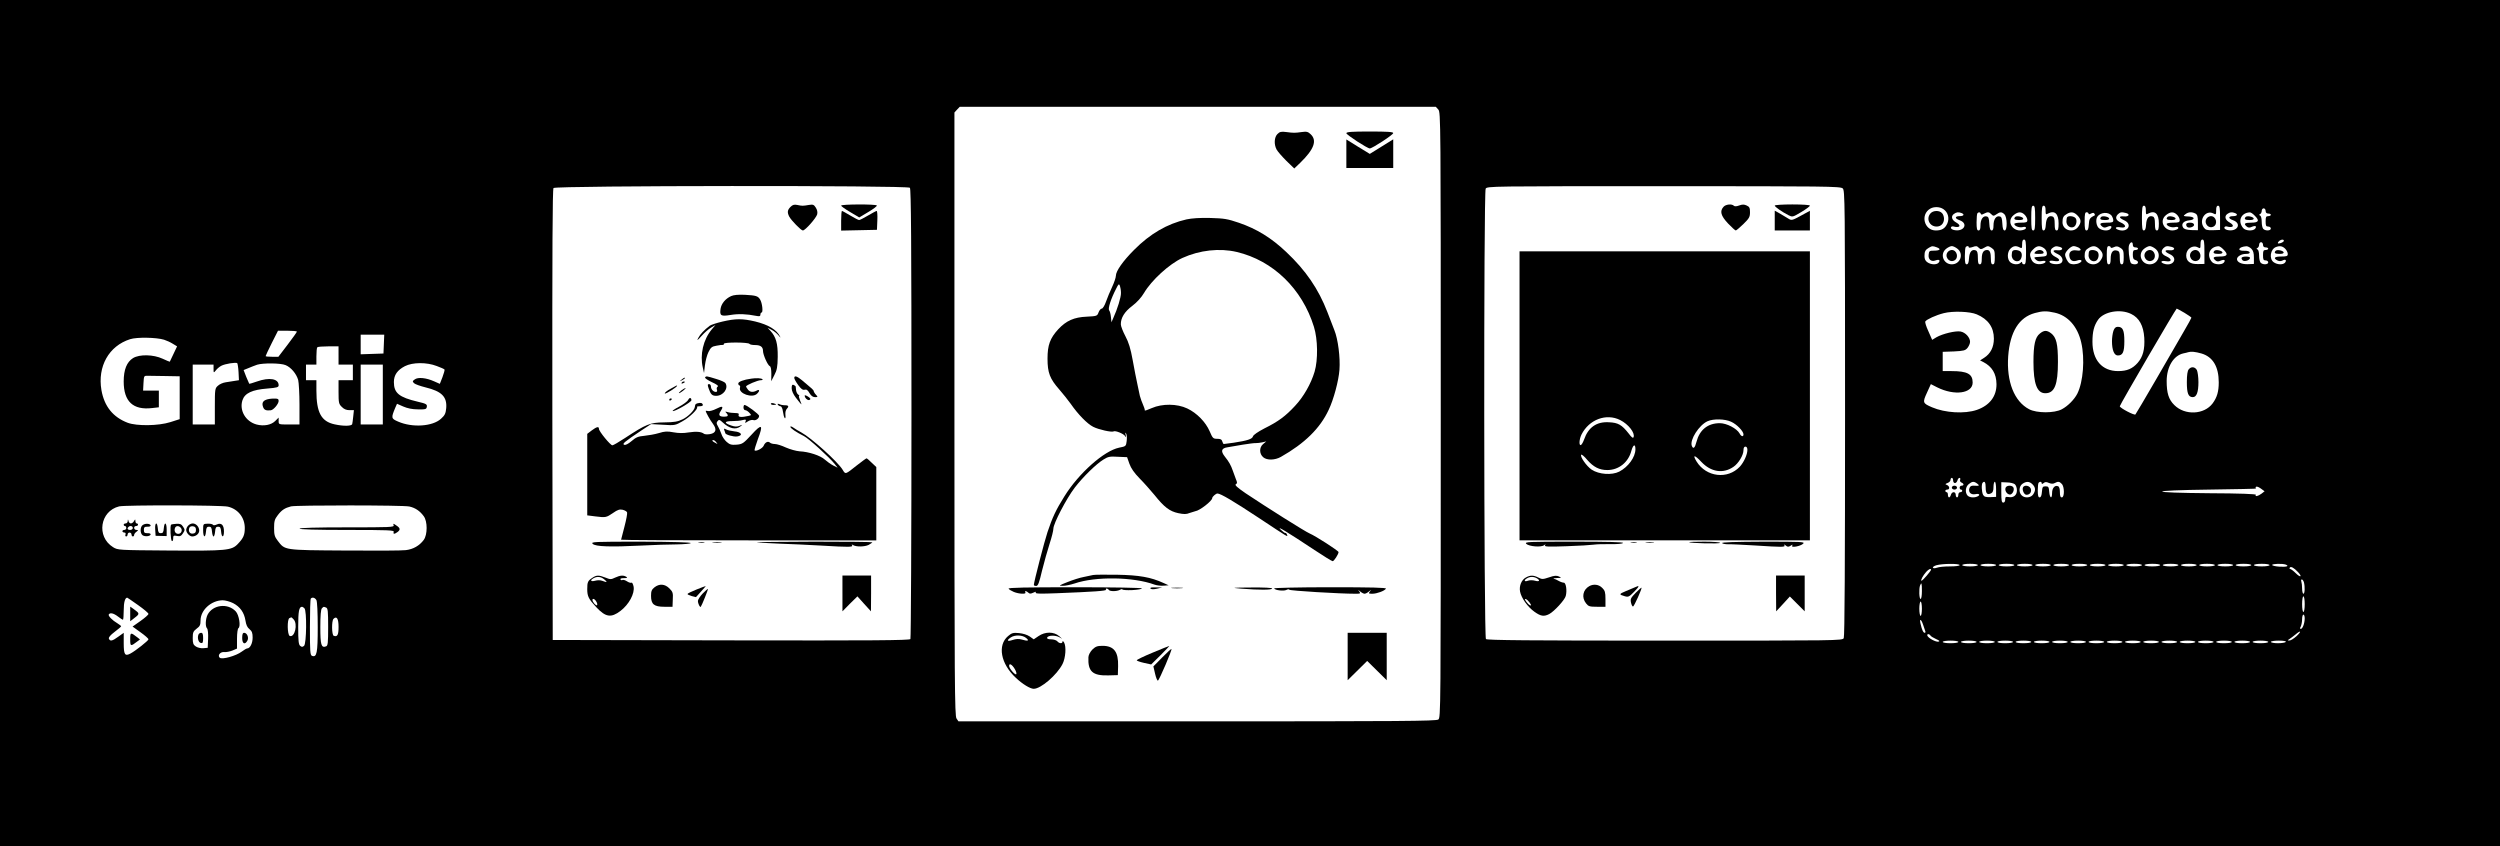 <?xml version="1.0" standalone="no"?>
<!DOCTYPE svg PUBLIC "-//W3C//DTD SVG 20010904//EN"
 "http://www.w3.org/TR/2001/REC-SVG-20010904/DTD/svg10.dtd">
<svg version="1.0" xmlns="http://www.w3.org/2000/svg"
 width="1920pt" height="650pt" viewBox="0 0 1920 650"
 preserveAspectRatio="xMidYMid meet">

<g transform="translate(0,650) scale(0.1,-0.1)"
fill="#000000" stroke="none">
<path d="M0 3250 l0 -3250 9600 0 9600 0 0 3250 0 3250 -9600 0 -9600 0 0
-3250z m11046 2409 c19 -21 19 -74 19 -2346 0 -2290 0 -2325 -19 -2339 -17
-12 -285 -14 -1852 -14 l-1833 0 -15 22 c-14 20 -16 258 -16 2338 l0 2316 20
22 21 22 1828 0 1828 0 19 -21z m-4058 -601 c9 -9 12 -407 12 -1733 0 -946 -4
-1726 -8 -1733 -7 -10 -289 -12 -1378 -10 l-1369 3 -3 1729 c-1 1270 1 1732 9
1742 16 19 2718 21 2737 2z m7164 -5 c17 -15 18 -82 18 -1725 0 -1159 -3
-1716 -10 -1729 -11 -19 -36 -19 -1373 -19 -1047 0 -1366 3 -1375 12 -16 16
-18 3429 -2 3459 11 19 36 19 1367 19 1248 0 1358 -1 1375 -17z m1478 -228 c0
-78 -3 -95 -15 -95 -12 0 -15 17 -15 95 0 78 3 95 15 95 12 0 15 -17 15 -95z
m80 60 c0 -32 2 -35 19 -25 51 27 81 -1 81 -76 0 -41 -4 -54 -15 -54 -11 0
-15 12 -15 50 0 38 -4 52 -16 57 -30 11 -49 -11 -52 -61 -2 -32 -7 -46 -18
-46 -11 0 -14 19 -14 95 0 78 3 95 15 95 11 0 15 -11 15 -35z m770 0 c0 -32 2
-35 19 -25 51 27 81 -1 81 -76 0 -41 -4 -54 -15 -54 -11 0 -15 12 -15 50 0 38
-4 52 -16 57 -30 11 -49 -11 -52 -61 -2 -32 -7 -46 -18 -46 -11 0 -14 19 -14
95 0 78 3 95 15 95 11 0 15 -11 15 -35z m570 -58 l0 -93 -55 -2 c-46 -1 -57 2
-70 21 -41 59 15 139 75 107 18 -10 20 -8 20 25 0 24 4 35 15 35 12 0 15 -17
15 -93z m-2125 67 c35 -23 48 -68 31 -109 -17 -39 -42 -55 -89 -55 -90 0 -121
123 -42 168 28 16 72 15 100 -4z m2475 -14 c0 -13 7 -20 20 -20 11 0 20 -4 20
-10 0 -5 -9 -10 -20 -10 -17 0 -20 -7 -20 -40 0 -33 3 -40 20 -40 11 0 20 -7
20 -15 0 -18 -41 -20 -58 -3 -7 7 -12 31 -12 54 0 24 -5 45 -12 48 -10 5 -10
7 0 12 6 3 12 14 12 25 0 10 7 19 15 19 8 0 15 -9 15 -20z m-2336 -16 c26 -10
18 -24 -14 -24 -38 0 -39 -18 -1 -31 73 -26 32 -94 -45 -75 -14 4 -23 12 -21
19 2 7 11 10 18 8 50 -14 65 6 23 30 -35 19 -43 48 -18 66 20 14 34 16 58 7z
m148 -5 c3 -9 9 -9 25 0 29 15 39 14 57 -5 14 -14 18 -14 38 0 28 20 42 20 62
0 22 -21 23 -124 2 -124 -11 0 -16 15 -18 52 -2 43 -7 54 -22 56 -27 6 -46
-24 -46 -70 0 -26 -4 -38 -14 -38 -11 0 -16 15 -18 52 -2 43 -7 54 -22 56 -27
6 -46 -24 -46 -70 0 -27 -4 -38 -15 -38 -12 0 -15 14 -15 63 0 35 3 67 7 70
10 10 21 8 25 -4z m338 -9 c11 -11 20 -29 20 -40 0 -17 -7 -20 -50 -20 -27 0
-50 -4 -50 -10 0 -16 38 -31 65 -24 27 7 35 -10 9 -20 -79 -30 -143 62 -78
113 33 26 58 27 84 1z m405 -5 c30 -30 31 -54 4 -89 -39 -49 -119 -24 -119 37
0 37 7 49 35 65 31 18 54 14 80 -13z m85 15 c0 -7 6 -7 19 0 14 7 22 7 26 -1
4 -6 5 -11 4 -12 -41 -21 -44 -27 -47 -71 -2 -32 -7 -46 -18 -46 -11 0 -14 16
-14 70 0 56 3 70 15 70 8 0 15 -5 15 -10z m178 -17 c6 -9 12 -25 12 -35 0 -15
-8 -18 -50 -18 -52 0 -61 -8 -35 -30 12 -10 22 -10 39 -2 28 12 41 5 25 -15
-15 -18 -59 -17 -87 3 -22 15 -30 66 -14 90 24 35 85 39 110 7z m110 21 c34
-9 21 -30 -16 -26 -41 4 -41 -10 0 -29 72 -31 27 -101 -46 -73 -30 12 -16 25
19 18 46 -8 48 17 3 37 -38 16 -46 39 -23 63 18 17 28 19 63 10z m392 -14 c11
-11 20 -29 20 -40 0 -17 -7 -20 -50 -20 -27 0 -50 -4 -50 -10 0 -16 38 -31 65
-24 27 7 35 -10 9 -20 -79 -30 -143 62 -78 113 33 26 58 27 84 1z m141 10 c15
-9 19 -22 19 -70 l0 -58 -51 1 c-37 2 -55 7 -63 20 -17 27 4 51 48 55 44 4 44
26 0 29 -48 2 -50 3 -30 18 23 18 50 19 77 5z m303 4 c26 -10 18 -24 -14 -24
-38 0 -39 -18 -1 -31 73 -26 32 -94 -45 -75 -14 4 -23 12 -21 19 2 7 11 10 18
8 50 -14 65 6 23 30 -35 19 -43 48 -18 66 20 14 34 16 58 7z m151 -19 c40 -39
33 -55 -25 -55 -52 0 -61 -8 -35 -30 12 -10 22 -10 39 -2 28 12 41 5 25 -15
-16 -19 -73 -16 -91 5 -45 52 -18 118 50 121 7 1 24 -10 37 -24z m-1755 -280
c0 -78 -3 -95 -15 -95 -8 0 -15 5 -15 12 0 9 -3 9 -12 0 -17 -17 -58 -15 -80
5 -24 22 -24 77 2 103 22 22 42 25 71 10 17 -10 19 -7 19 25 0 24 4 35 15 35
12 0 15 -17 15 -95z m1370 2 l0 -94 -51 -1 c-59 -1 -89 21 -89 67 0 49 50 83
90 61 18 -10 20 -8 20 25 0 24 4 35 15 35 12 0 15 -17 15 -93z m610 84 c0 -9
-24 -21 -42 -21 -6 0 -6 6 2 15 14 16 40 20 40 6z m-1160 -31 c0 -13 7 -20 20
-20 11 0 20 -4 20 -10 0 -5 -9 -10 -20 -10 -16 0 -20 -7 -20 -36 0 -27 5 -37
20 -41 29 -8 25 -33 -4 -33 -14 0 -28 5 -31 10 -13 21 -22 115 -14 137 11 28
29 30 29 3z m1000 0 c0 -13 7 -20 20 -20 11 0 20 -4 20 -10 0 -5 -9 -10 -20
-10 -17 0 -20 -7 -20 -40 0 -33 3 -40 20 -40 11 0 20 -7 20 -15 0 -18 -41 -20
-58 -3 -7 7 -12 31 -12 54 0 24 -5 45 -12 48 -10 5 -10 7 0 12 6 3 12 14 12
25 0 10 7 19 15 19 8 0 15 -9 15 -20z m-2504 -20 c34 -13 23 -25 -24 -25 -34
0 -37 -3 -40 -30 -5 -37 20 -58 53 -45 27 10 39 2 24 -17 -15 -18 -59 -17 -87
3 -15 10 -22 25 -22 47 0 37 7 49 35 65 25 14 28 14 61 2z m158 -11 c50 -40
21 -119 -44 -119 -65 0 -94 79 -44 119 15 12 34 21 44 21 10 0 29 -9 44 -21z
m86 12 c0 -5 13 -4 30 2 25 9 33 9 46 -5 15 -14 18 -15 44 0 25 15 30 15 54
-1 23 -15 26 -24 26 -72 0 -42 -3 -55 -15 -55 -11 0 -15 11 -15 39 0 51 -8 71
-29 71 -28 0 -41 -21 -41 -67 0 -32 -4 -43 -15 -43 -11 0 -15 12 -15 50 0 38
-4 52 -16 57 -30 11 -49 -11 -52 -61 -2 -32 -7 -46 -18 -46 -11 0 -14 15 -14
63 0 35 3 67 7 70 9 10 23 9 23 -2z m578 -7 c12 -8 22 -26 22 -39 0 -22 -5
-24 -52 -27 -50 -3 -51 -4 -34 -21 13 -13 27 -16 47 -12 36 8 40 -12 4 -21
-38 -9 -70 3 -83 31 -17 38 -15 53 13 80 28 29 51 31 83 9z m120 10 c34 -9 21
-30 -16 -26 -41 4 -41 -10 1 -29 43 -19 51 -65 13 -75 -32 -8 -76 2 -76 17 0
7 12 9 34 5 48 -9 55 10 12 31 -40 19 -49 54 -18 72 20 12 21 12 50 5z m143
-4 c30 -17 22 -29 -14 -23 -40 6 -62 -15 -53 -51 7 -29 28 -38 61 -26 30 11
44 -5 16 -19 -23 -13 -61 -14 -77 -3 -15 10 -34 47 -34 67 0 21 44 65 65 65 9
0 25 -5 36 -10z m164 -15 c30 -30 31 -54 4 -89 -39 -49 -119 -24 -119 37 0 37
7 49 35 65 31 18 54 14 80 -13z m85 15 c0 -6 10 -5 25 2 19 9 29 8 50 -6 22
-14 25 -24 25 -71 0 -42 -3 -55 -15 -55 -11 0 -15 12 -15 49 0 41 -3 51 -20
56 -32 10 -50 -12 -50 -61 0 -32 -4 -44 -15 -44 -12 0 -15 14 -15 70 0 56 3
70 15 70 8 0 15 -4 15 -10z m344 -11 c50 -40 21 -119 -44 -119 -65 0 -94 79
-44 119 15 12 34 21 44 21 10 0 29 -9 44 -21z m124 15 c34 -9 21 -30 -16 -26
-41 4 -41 -10 0 -29 72 -31 27 -101 -46 -73 -30 12 -16 25 19 18 46 -8 48 17
3 37 -38 16 -46 39 -23 63 18 17 28 19 63 10z m397 -19 c40 -39 33 -55 -25
-55 -52 0 -61 -8 -35 -30 12 -10 22 -10 39 -2 28 12 41 5 25 -15 -16 -19 -73
-16 -91 5 -45 52 -18 118 50 121 7 1 24 -10 37 -24z m215 5 c15 -15 20 -33 20
-69 l0 -48 -49 -2 c-47 -1 -81 16 -81 39 0 20 34 40 67 40 23 0 33 4 30 13 -2
7 -19 12 -41 11 -60 -2 -45 31 17 35 9 0 26 -8 37 -19z m260 0 c11 -11 20 -29
20 -40 0 -17 -7 -20 -50 -20 -52 0 -64 -12 -30 -30 14 -7 26 -7 39 -1 23 13
35 3 20 -16 -15 -18 -59 -17 -87 3 -37 26 -26 101 18 117 29 11 50 7 70 -13z
m-774 -492 c30 -18 54 -35 54 -38 0 -3 -26 -50 -58 -105 -32 -55 -127 -219
-211 -365 -85 -146 -157 -269 -161 -273 -8 -9 -120 50 -120 63 0 11 431 750
437 750 3 0 29 -15 59 -32z m-1595 -12 c88 -37 132 -100 132 -187 0 -65 -26
-116 -75 -147 l-31 -20 24 -12 c68 -35 101 -90 102 -170 1 -94 -53 -164 -151
-198 -93 -32 -244 -23 -344 20 -72 31 -74 36 -39 112 l30 66 49 -25 c132 -66
272 -47 272 37 0 66 -41 88 -162 88 l-68 0 0 74 0 74 86 3 c76 4 88 7 105 28
10 13 19 33 19 46 0 33 -35 72 -73 79 -38 7 -138 -17 -185 -44 l-33 -20 -29
66 c-17 36 -27 70 -24 75 10 16 82 49 142 64 70 18 202 13 253 -9z m598 13
c102 -22 177 -106 205 -230 29 -125 15 -302 -30 -392 -23 -45 -72 -95 -119
-120 -57 -31 -192 -31 -251 0 -115 60 -175 213 -161 408 14 187 83 298 205
331 59 16 89 17 151 3z m588 -10 c62 -30 95 -90 101 -183 5 -89 -10 -146 -51
-193 -40 -45 -82 -63 -150 -63 -123 0 -197 85 -197 225 0 78 12 124 43 169 44
63 170 86 254 45z m-14087 -136 c0 -4 -32 -49 -71 -100 l-71 -93 -49 0 c-27 0
-49 2 -49 5 0 3 21 48 47 100 l48 95 72 0 c40 0 73 -3 73 -7z m668 -95 l-3
-73 -87 -3 -88 -3 0 76 0 75 90 0 91 0 -3 -72z m-1688 33 c19 -6 50 -20 67
-31 l33 -20 -27 -57 c-15 -32 -28 -59 -29 -61 -1 -1 -25 9 -55 23 -71 33 -177
35 -227 5 -48 -30 -72 -88 -72 -180 0 -154 72 -221 218 -204 l52 6 0 64 0 64
-60 0 -61 0 3 58 c3 55 4 57 31 56 15 0 77 -1 137 -2 l110 -2 0 -165 0 -164
-72 -23 c-91 -29 -257 -31 -327 -5 -113 43 -180 126 -202 251 -31 182 57 339
220 391 52 17 203 14 261 -4z m1340 -121 l0 -70 55 0 55 0 0 -60 0 -60 -55 0
-55 0 0 -90 c0 -83 2 -93 25 -115 16 -17 35 -25 58 -25 l35 0 -5 -47 c-3 -27
-6 -54 -8 -60 -5 -16 -67 -17 -135 -2 -103 22 -140 91 -140 259 l0 80 -40 0
-40 0 0 60 0 60 40 0 40 0 0 63 c0 35 3 67 7 70 3 4 42 7 85 7 l78 0 0 -70z
m14308 15 c87 -26 132 -101 132 -222 0 -70 -13 -115 -47 -161 -65 -87 -213
-94 -294 -13 -44 43 -59 92 -59 186 1 109 53 194 128 211 15 3 32 7 37 9 22 7
54 4 103 -10z m-15076 -143 l3 -62 -32 -5 c-18 -3 -50 -8 -70 -11 -21 -3 -48
-15 -60 -27 -22 -19 -23 -28 -23 -159 l0 -138 -85 0 -85 0 0 230 0 230 80 0
80 0 0 -32 c0 -33 1 -33 18 -12 9 12 28 28 42 35 28 15 111 28 122 20 3 -4 8
-34 10 -69z m361 54 c42 -17 83 -66 97 -114 5 -20 10 -106 10 -189 l0 -153
-80 0 c-80 0 -80 0 -80 26 l0 27 -26 -26 c-31 -31 -88 -42 -144 -27 -84 23
-133 108 -108 186 18 55 75 81 191 90 74 6 87 10 87 25 0 51 -71 63 -167 29
-31 -11 -58 -19 -59 -17 -1 1 -11 25 -23 53 l-20 52 37 15 c20 9 51 20 67 26
45 14 181 13 218 -3z m1161 -7 c31 -11 57 -23 60 -27 2 -4 -5 -30 -16 -59
l-20 -51 -43 19 c-62 28 -125 34 -150 15 -18 -13 -18 -16 -5 -29 8 -8 48 -22
88 -32 124 -30 166 -72 159 -159 -4 -41 -10 -55 -40 -82 -64 -59 -219 -70
-329 -22 -54 23 -55 28 -23 105 l14 32 48 -21 c32 -14 70 -22 113 -22 59 -1
65 1 68 20 3 19 -5 24 -70 39 -143 34 -183 66 -183 151 0 54 27 92 85 122 59
30 167 31 244 1z m-414 -219 l0 -230 -85 0 -85 0 0 230 0 230 85 0 85 0 0
-230z m12060 -660 c0 -11 6 -20 14 -20 7 0 16 9 19 20 3 11 10 20 16 20 6 0 8
-7 5 -15 -4 -8 1 -17 10 -21 20 -8 21 -24 1 -24 -8 0 -15 -7 -15 -15 0 -8 5
-15 10 -15 6 0 10 -4 10 -10 0 -5 -7 -10 -15 -10 -8 0 -15 -9 -15 -20 0 -11
-4 -20 -10 -20 -5 0 -10 9 -10 20 0 12 -7 20 -16 20 -9 0 -18 -9 -21 -20 -3
-11 -9 -20 -14 -20 -5 0 -9 9 -9 20 0 11 -4 20 -10 20 -5 0 -10 5 -10 10 0 6
7 10 15 10 21 0 19 26 -2 35 -16 6 -15 8 5 16 12 4 22 15 22 24 0 8 5 15 10
15 6 0 10 -9 10 -20z m186 -25 c20 -15 15 -18 -28 -15 -19 1 -28 -5 -33 -20
-10 -31 12 -52 47 -45 30 7 40 -8 12 -19 -27 -11 -61 -6 -74 9 -20 24 -15 67
10 87 27 22 40 23 66 3z m64 -29 c0 -47 12 -60 43 -44 12 6 17 21 17 48 0 22
5 40 10 40 6 0 10 -26 10 -58 l0 -58 -45 -2 c-35 -1 -47 3 -55 18 -11 21 -14
83 -3 93 15 16 23 4 23 -37z m224 25 c9 -8 16 -28 16 -47 0 -38 -27 -59 -66
-51 -20 3 -24 0 -24 -19 0 -15 -6 -24 -15 -24 -12 0 -15 15 -15 78 l0 79 44
-2 c24 0 51 -7 60 -14z m136 -1 c24 -24 25 -48 4 -78 -18 -26 -65 -30 -88 -6
-24 23 -20 70 6 88 30 21 54 20 78 -4z m70 9 c0 -8 5 -7 15 1 12 10 21 10 41
1 17 -7 31 -8 44 -1 26 14 36 13 54 -6 22 -21 22 -104 1 -104 -11 0 -15 11
-15 40 0 27 -5 43 -15 46 -24 10 -45 -15 -45 -52 0 -49 -18 -42 -22 9 -3 37
-6 42 -28 42 -22 0 -25 -5 -28 -42 -2 -29 -8 -43 -18 -43 -10 0 -14 14 -14 53
0 30 3 57 7 60 10 11 23 8 23 -4z m1689 -80 c-26 -20 -54 -26 -44 -9 4 6 -121
11 -357 12 -234 2 -363 7 -363 13 0 6 132 12 365 15 201 3 361 6 357 8 -5 1
-5 7 -2 12 4 6 18 2 37 -11 l30 -22 -23 -18z m-15619 -100 c78 -18 130 -84
130 -164 0 -53 -10 -77 -53 -122 -48 -51 -87 -54 -529 -51 -390 3 -393 3 -430
26 -130 81 -100 277 47 313 48 11 784 10 835 -2z m1394 1 c45 -10 81 -34 110
-74 30 -39 30 -143 0 -183 -33 -44 -80 -71 -137 -78 -29 -4 -241 -5 -472 -3
-469 3 -456 2 -512 75 -24 31 -28 46 -28 98 0 52 4 67 28 98 30 40 55 56 102
68 44 10 863 10 909 -1z m11906 -450 c0 -6 -31 -10 -74 -10 -41 0 -86 -4 -100
-10 -15 -5 -28 -6 -31 0 -3 5 9 14 27 19 45 13 178 14 178 1z m140 0 c0 -6
-27 -10 -60 -10 -33 0 -60 4 -60 10 0 6 27 10 60 10 33 0 60 -4 60 -10z m140
0 c0 -6 -27 -10 -60 -10 -33 0 -60 4 -60 10 0 6 27 10 60 10 33 0 60 -4 60
-10z m140 0 c0 -6 -27 -10 -60 -10 -33 0 -60 4 -60 10 0 6 27 10 60 10 33 0
60 -4 60 -10z m140 0 c0 -6 -27 -10 -60 -10 -33 0 -60 4 -60 10 0 6 27 10 60
10 33 0 60 -4 60 -10z m140 0 c0 -6 -27 -10 -60 -10 -33 0 -60 4 -60 10 0 6
27 10 60 10 33 0 60 -4 60 -10z m140 0 c0 -6 -27 -10 -60 -10 -33 0 -60 4 -60
10 0 6 27 10 60 10 33 0 60 -4 60 -10z m140 0 c0 -6 -27 -10 -60 -10 -33 0
-60 4 -60 10 0 6 27 10 60 10 33 0 60 -4 60 -10z m140 0 c0 -6 -27 -10 -60
-10 -33 0 -60 4 -60 10 0 6 27 10 60 10 33 0 60 -4 60 -10z m140 0 c0 -6 -27
-10 -60 -10 -33 0 -60 4 -60 10 0 6 27 10 60 10 33 0 60 -4 60 -10z m140 0 c0
-6 -27 -10 -60 -10 -33 0 -60 4 -60 10 0 6 27 10 60 10 33 0 60 -4 60 -10z
m140 0 c0 -6 -27 -10 -60 -10 -33 0 -60 4 -60 10 0 6 27 10 60 10 33 0 60 -4
60 -10z m140 0 c0 -6 -27 -10 -60 -10 -33 0 -60 4 -60 10 0 6 27 10 60 10 33
0 60 -4 60 -10z m140 0 c0 -6 -27 -10 -60 -10 -33 0 -60 4 -60 10 0 6 27 10
60 10 33 0 60 -4 60 -10z m140 0 c0 -6 -27 -10 -60 -10 -33 0 -60 4 -60 10 0
6 27 10 60 10 33 0 60 -4 60 -10z m140 0 c0 -6 -27 -10 -60 -10 -33 0 -60 4
-60 10 0 6 27 10 60 10 33 0 60 -4 60 -10z m140 0 c0 -6 -27 -10 -60 -10 -33
0 -60 4 -60 10 0 6 27 10 60 10 33 0 60 -4 60 -10z m140 0 c0 -6 -27 -10 -60
-10 -33 0 -60 4 -60 10 0 6 27 10 60 10 33 0 60 -4 60 -10z m124 4 c30 -12 8
-19 -48 -16 -31 2 -56 8 -56 13 0 10 80 12 104 3z m95 -58 c35 -38 18 -44 -19
-7 -17 17 -36 31 -41 31 -6 0 -7 5 -4 10 8 13 32 0 64 -34z m-2819 18 c0 -9
-64 -84 -73 -84 -10 0 11 40 36 68 19 21 37 29 37 16z m2864 -96 c9 -36 7 -88
-4 -88 -5 0 -10 18 -10 39 0 22 -3 46 -6 55 -3 9 -2 16 4 16 5 0 12 -10 16
-22z m-2934 -68 c0 -33 -4 -60 -10 -60 -11 0 -14 78 -4 104 11 28 14 18 14
-44z m2940 -100 c0 -33 -4 -60 -10 -60 -6 0 -10 27 -10 60 0 33 4 60 10 60 6
0 10 -27 10 -60z m-16640 -7 c44 -31 80 -61 80 -68 0 -6 -27 -30 -61 -54 l-61
-43 61 -44 c34 -24 61 -48 61 -54 0 -10 -100 -89 -138 -109 -43 -23 -52 -9
-52 79 l0 80 -42 -30 c-46 -34 -63 -37 -72 -15 -3 10 11 27 44 52 28 21 50 40
50 43 0 3 -12 13 -27 22 -41 24 -74 58 -68 69 10 16 37 10 71 -16 18 -14 35
-25 38 -25 3 0 6 33 6 73 0 61 10 97 27 97 1 0 38 -25 83 -57z m1370 38 c6
-12 10 -97 10 -208 0 -198 -7 -234 -44 -220 -14 6 -16 31 -16 220 0 118 3 217
7 220 12 13 32 7 43 -12z m-640 -23 c54 -28 85 -72 95 -134 5 -33 14 -53 31
-66 19 -16 24 -29 24 -65 0 -44 -20 -83 -42 -83 -5 0 -24 -11 -41 -24 -43 -33
-153 -64 -170 -47 -18 18 5 47 36 43 15 -1 42 4 62 12 l35 15 0 75 c0 44 5 78
11 82 19 12 5 102 -21 129 -61 65 -176 51 -216 -26 -16 -33 -19 -90 -4 -105 6
-6 10 -41 8 -80 l-3 -69 -33 -3 c-19 -2 -44 4 -58 13 -20 13 -24 24 -24 65 0
43 4 52 30 72 25 18 30 29 30 63 0 80 82 154 170 155 20 0 56 -10 80 -22z
m12970 -43 c0 -30 -4 -55 -10 -55 -5 0 -10 25 -10 55 0 30 5 55 10 55 6 0 10
-25 10 -55z m-12422 3 c19 -19 16 -272 -3 -288 -12 -10 -18 -10 -30 0 -12 10
-15 39 -15 144 0 123 6 156 30 156 3 0 11 -5 18 -12z m166 6 c14 -5 16 -28 16
-149 0 -123 -2 -144 -16 -149 -37 -14 -44 11 -44 148 0 89 4 136 12 144 14 14
12 14 32 6z m15196 -83 c0 -37 -16 -81 -30 -81 -7 0 -8 6 0 19 5 11 10 36 10
55 0 20 5 36 10 36 6 0 10 -13 10 -29z m-15446 -7 c35 -35 10 -143 -29 -128
-19 8 -21 130 -2 137 6 3 13 6 14 6 1 1 9 -6 17 -15z m346 -59 c0 -62 -9 -78
-37 -68 -16 6 -17 115 -2 130 25 25 39 2 39 -62z m12169 18 c7 -21 15 -44 17
-50 3 -7 1 -13 -4 -13 -11 0 -21 20 -32 68 -11 44 4 40 19 -5z m2869 -88 c-21
-19 -46 -35 -55 -34 -17 0 -16 1 1 12 10 7 31 22 45 34 42 36 49 26 9 -12z
m-2812 4 c3 -6 23 -18 43 -27 26 -11 31 -17 18 -20 -20 -4 -78 27 -85 46 -5
15 14 16 24 1z m214 -49 c0 -6 -27 -10 -60 -10 -33 0 -60 4 -60 10 0 6 27 10
60 10 33 0 60 -4 60 -10z m140 0 c0 -6 -27 -10 -60 -10 -33 0 -60 4 -60 10 0
6 27 10 60 10 33 0 60 -4 60 -10z m140 0 c0 -6 -27 -10 -60 -10 -33 0 -60 4
-60 10 0 6 27 10 60 10 33 0 60 -4 60 -10z m140 0 c0 -6 -27 -10 -60 -10 -33
0 -60 4 -60 10 0 6 27 10 60 10 33 0 60 -4 60 -10z m140 0 c0 -6 -27 -10 -60
-10 -33 0 -60 4 -60 10 0 6 27 10 60 10 33 0 60 -4 60 -10z m140 0 c0 -6 -27
-10 -60 -10 -33 0 -60 4 -60 10 0 6 27 10 60 10 33 0 60 -4 60 -10z m140 0 c0
-6 -27 -10 -60 -10 -33 0 -60 4 -60 10 0 6 27 10 60 10 33 0 60 -4 60 -10z
m140 0 c0 -6 -27 -10 -60 -10 -33 0 -60 4 -60 10 0 6 27 10 60 10 33 0 60 -4
60 -10z m140 0 c0 -6 -27 -10 -60 -10 -33 0 -60 4 -60 10 0 6 27 10 60 10 33
0 60 -4 60 -10z m140 0 c0 -6 -27 -10 -60 -10 -33 0 -60 4 -60 10 0 6 27 10
60 10 33 0 60 -4 60 -10z m140 0 c0 -6 -27 -10 -60 -10 -33 0 -60 4 -60 10 0
6 27 10 60 10 33 0 60 -4 60 -10z m140 0 c0 -6 -27 -10 -60 -10 -33 0 -60 4
-60 10 0 6 27 10 60 10 33 0 60 -4 60 -10z m140 0 c0 -6 -27 -10 -60 -10 -33
0 -60 4 -60 10 0 6 27 10 60 10 33 0 60 -4 60 -10z m140 0 c0 -6 -27 -10 -60
-10 -33 0 -60 4 -60 10 0 6 27 10 60 10 33 0 60 -4 60 -10z m140 0 c0 -6 -27
-10 -60 -10 -33 0 -60 4 -60 10 0 6 27 10 60 10 33 0 60 -4 60 -10z m140 0 c0
-6 -27 -10 -60 -10 -33 0 -60 4 -60 10 0 6 27 10 60 10 33 0 60 -4 60 -10z
m140 0 c0 -6 -27 -10 -60 -10 -33 0 -60 4 -60 10 0 6 27 10 60 10 33 0 60 -4
60 -10z m140 0 c0 -6 -27 -10 -60 -10 -33 0 -60 4 -60 10 0 6 27 10 60 10 33
0 60 -4 60 -10z m135 0 c-3 -5 -31 -10 -61 -10 -30 0 -54 5 -54 10 0 6 27 10
61 10 37 0 58 -4 54 -10z"/>
<path d="M9811 5471 c-25 -25 -28 -79 -7 -119 8 -15 42 -54 75 -87 l61 -59 46
44 c106 103 131 171 80 219 -21 20 -32 22 -68 17 -52 -7 -61 -8 -120 0 -38 5
-50 2 -67 -15z"/>
<path d="M10340 5477 c0 -12 161 -117 180 -117 19 0 180 105 180 118 0 9 -43
12 -180 12 -139 0 -180 -3 -180 -13z"/>
<path d="M10340 5319 l0 -109 180 0 180 0 0 110 0 110 -90 -56 -90 -56 -90 55
-90 56 0 -110z"/>
<path d="M9112 4815 c-148 -34 -279 -110 -402 -234 -86 -86 -140 -163 -140
-199 0 -13 -13 -52 -29 -86 -16 -33 -37 -85 -47 -113 -10 -29 -25 -53 -32 -53
-8 0 -19 -13 -25 -29 -10 -28 -13 -29 -91 -33 -97 -4 -157 -31 -218 -96 -64
-70 -83 -122 -83 -227 0 -108 18 -154 91 -237 27 -31 66 -80 87 -109 56 -81
127 -154 173 -177 41 -21 143 -44 157 -35 13 8 76 -18 87 -35 9 -14 10 -12 5
8 -4 19 -3 21 4 10 5 -9 7 -34 4 -57 -5 -40 -6 -41 -58 -51 -116 -24 -311
-197 -421 -375 -65 -104 -91 -160 -129 -273 -23 -68 -105 -385 -105 -406 0 -5
8 -8 18 -8 14 0 23 23 45 118 16 64 42 157 58 206 16 49 29 101 29 116 0 39
100 231 164 315 64 83 164 181 221 216 35 22 49 25 110 21 l71 -3 18 -51 c12
-34 37 -70 78 -112 33 -33 84 -91 114 -127 75 -94 117 -126 183 -140 43 -9 63
-9 86 1 17 6 37 12 45 14 33 4 130 79 130 101 0 10 28 35 40 35 24 0 125 -60
320 -189 231 -153 222 -148 214 -127 -3 9 -9 14 -13 13 -3 -2 -19 10 -36 26
-35 34 49 -17 260 -157 71 -47 134 -86 140 -86 10 0 45 54 45 70 0 10 -177
124 -222 143 -34 14 -330 201 -492 309 -64 44 -85 63 -75 69 12 7 12 13 0 41
-7 18 -17 47 -23 63 -15 43 -29 68 -61 108 -34 43 -27 65 21 72 21 3 73 12
117 20 44 7 89 13 100 12 11 0 34 2 50 6 l30 7 -25 -21 c-30 -26 -29 -75 2
-101 28 -24 89 -23 135 3 182 103 301 219 367 361 39 81 77 225 83 308 7 93
-11 236 -39 304 -11 28 -35 91 -54 140 -68 176 -165 319 -316 461 -114 108
-226 177 -363 224 -88 30 -114 34 -220 37 -79 2 -141 -2 -183 -11z m386 -250
c279 -66 503 -283 593 -575 30 -96 32 -254 5 -345 -28 -93 -85 -193 -150 -262
-73 -79 -128 -120 -235 -173 -50 -26 -85 -50 -88 -61 -6 -21 -43 -33 -148 -49
-38 -5 -73 -10 -76 -10 -4 0 -9 9 -12 20 -4 15 -14 20 -39 20 -31 0 -35 4 -58
58 -31 71 -98 140 -172 175 -78 37 -192 38 -272 3 -31 -14 -55 -22 -54 -18 1
4 -2 14 -5 22 -18 42 -30 77 -33 90 -2 8 -10 47 -18 85 -9 39 -25 124 -37 189
-16 89 -31 137 -56 184 -19 36 -35 77 -35 91 -1 49 28 97 88 142 36 27 70 65
90 99 57 97 194 223 295 269 132 60 285 77 417 46z m-889 -315 c1 -32 -27
-123 -60 -195 l-13 -30 -4 40 c-2 22 -8 45 -14 52 -10 13 13 87 54 166 18 37
22 40 29 22 4 -11 8 -36 8 -55z"/>
<path d="M8395 2084 c-11 -2 -43 -9 -71 -15 -29 -5 -85 -23 -125 -39 -68 -27
-71 -29 -38 -29 20 -1 61 8 92 18 160 55 451 51 614 -9 17 -6 48 -10 70 -8
l38 3 -40 18 c-96 44 -185 60 -355 63 -91 1 -174 1 -185 -2z"/>
<path d="M7746 1979 c3 -6 21 -17 40 -25 39 -16 98 -19 89 -4 -9 14 8 13 23
-2 9 -9 18 -9 37 0 20 9 24 9 19 1 -5 -9 35 -10 162 -5 281 11 384 18 378 27
-3 5 -1 9 5 9 5 0 13 -4 16 -10 8 -13 61 -13 86 0 10 6 19 7 19 3 0 -4 34 -7
75 -5 41 2 75 8 75 13 0 5 -220 9 -516 9 -376 0 -513 -3 -508 -11z"/>
<path d="M8836 1980 c7 -7 24 -7 50 -1 l39 9 -49 1 c-34 1 -47 -2 -40 -9z"/>
<path d="M9003 1983 c20 -2 54 -2 75 0 20 2 3 4 -38 4 -41 0 -58 -2 -37 -4z"/>
<path d="M9535 1979 c136 -11 235 -10 235 1 0 6 -60 9 -162 8 -151 -1 -156 -2
-73 -9z"/>
<path d="M9785 1981 c8 -15 74 -22 94 -12 11 6 21 7 23 2 3 -8 387 -31 507
-31 40 0 42 1 30 18 -13 16 -13 16 7 0 11 -10 27 -18 34 -18 7 0 23 8 34 18
20 16 20 16 7 0 -12 -16 -10 -18 18 -18 35 0 95 22 105 39 5 8 -111 11 -429
11 -240 0 -433 -5 -430 -9z"/>
<path d="M7742 1615 c-83 -70 -57 -213 60 -321 51 -48 110 -84 137 -84 55 0
178 106 221 190 24 47 30 134 12 166 -6 10 -12 13 -12 7 0 -18 -25 -16 -40 2
-7 8 -28 15 -47 15 -23 0 -33 4 -31 13 7 19 66 20 96 2 25 -15 24 -14 -3 9
-41 36 -108 36 -159 1 l-37 -25 -31 22 c-19 13 -51 23 -83 26 -44 4 -55 1 -83
-23z m139 -15 c27 -22 14 -26 -37 -11 -20 6 -43 4 -67 -4 -41 -14 -49 -4 -15
19 31 22 91 20 119 -4z m-87 -239 c10 -17 15 -35 11 -39 -9 -9 -55 45 -55 64
0 24 23 11 44 -25z"/>
<path d="M10350 1458 l0 -182 75 74 75 74 75 -74 75 -74 0 182 0 182 -150 0
-150 0 0 -182z"/>
<path d="M8389 1511 c-17 -18 -29 -41 -30 -58 -5 -110 32 -143 152 -140 l74 2
2 69 c3 110 -32 156 -120 156 -40 0 -53 -5 -78 -29z"/>
<path d="M8853 1488 c-68 -28 -123 -55 -123 -59 0 -4 25 -13 56 -20 l55 -12
72 71 c40 40 70 72 67 71 -3 0 -60 -23 -127 -51z"/>
<path d="M8926 1451 l-68 -69 13 -56 c7 -31 17 -55 22 -53 10 3 110 237 104
243 -2 2 -34 -27 -71 -65z"/>
<path d="M6071 4911 c-24 -24 -26 -42 -10 -74 16 -30 91 -107 105 -107 18 0
102 95 110 124 4 17 0 35 -11 52 -14 23 -22 25 -53 20 -47 -8 -51 -8 -89 0
-24 5 -36 1 -52 -15z"/>
<path d="M6460 4921 c0 -5 31 -27 70 -50 l69 -41 70 42 c39 23 68 45 65 50 -7
11 -274 10 -274 -1z"/>
<path d="M6460 4805 l0 -76 138 3 137 3 3 73 c2 39 -1 72 -5 72 -4 0 -34 -16
-66 -35 -32 -19 -63 -35 -69 -35 -6 0 -36 16 -68 35 -32 19 -60 35 -64 35 -3
0 -6 -34 -6 -75z"/>
<path d="M5615 4226 c-44 -20 -75 -58 -81 -97 -8 -54 2 -60 76 -48 61 10 124
8 198 -7 25 -5 32 -3 32 10 0 9 4 16 9 16 13 0 5 73 -11 99 -17 28 -31 32
-118 37 -51 2 -85 -1 -105 -10z"/>
<path d="M5547 4030 c-42 -10 -85 -24 -95 -31 -43 -32 -75 -66 -89 -94 -13
-24 -8 -22 25 15 22 25 55 54 73 64 l34 20 -28 -33 c-66 -79 -93 -194 -69
-296 l9 -40 7 60 c4 33 16 79 27 101 18 36 26 43 62 49 23 5 45 7 50 6 4 0 7
4 7 9 0 13 188 12 196 -1 3 -5 22 -9 43 -9 42 0 61 -14 61 -46 0 -29 37 -111
52 -116 8 -3 12 -25 12 -60 l-1 -56 24 47 c20 38 25 62 26 141 1 102 -13 152
-56 199 l-22 24 31 -16 c18 -9 42 -29 54 -44 11 -15 17 -19 11 -8 -25 52 -89
91 -191 116 -98 23 -150 23 -253 -1z"/>
<path d="M5415 3601 c-3 -5 21 -21 52 -36 38 -17 53 -29 45 -34 -7 -4 -10 -15
-6 -24 4 -11 1 -17 -8 -17 -19 0 -38 20 -38 42 0 10 -7 18 -14 18 -12 0 -13
-6 -4 -32 16 -47 27 -58 58 -58 55 0 97 58 71 98 -4 7 -37 22 -72 32 -74 23
-76 23 -84 11z"/>
<path d="M6100 3597 c0 -7 14 -32 30 -54 22 -30 35 -40 50 -36 14 4 24 -3 37
-26 12 -21 26 -31 42 -31 23 0 23 1 8 18 -10 10 -17 23 -18 28 0 9 -10 17 -90
84 -39 32 -59 38 -59 17z"/>
<path d="M5234 3584 c-18 -14 -18 -15 4 -4 12 6 22 13 22 15 0 8 -5 6 -26 -11z"/>
<path d="M5770 3592 c-60 -8 -100 -24 -100 -37 0 -8 4 -15 9 -15 5 0 7 -8 4
-19 -11 -44 95 -81 131 -45 23 22 20 37 -3 24 -29 -15 -52 -12 -67 8 -7 9 -14
20 -14 24 0 10 89 48 113 48 11 0 17 3 13 7 -8 9 -48 11 -86 5z"/>
<path d="M5235 3560 c-3 -6 1 -7 9 -4 18 7 21 14 7 14 -6 0 -13 -4 -16 -10z"/>
<path d="M6080 3519 c0 -20 12 -47 32 -73 48 -62 50 -64 33 -23 -8 20 -12 37
-8 37 5 0 2 4 -6 9 -8 5 -15 20 -17 33 -1 12 -3 26 -3 29 -1 4 -8 9 -16 13
-11 4 -15 -2 -15 -25z"/>
<path d="M5148 3513 c-26 -14 -45 -30 -42 -35 4 -7 94 49 94 59 0 5 -3 4 -52
-24z"/>
<path d="M5231 3500 c-31 -26 -17 -26 16 0 14 11 22 20 17 20 -5 -1 -20 -10
-33 -20z"/>
<path d="M6180 3462 c0 -19 25 -41 38 -33 10 6 7 12 -12 25 -14 9 -26 13 -26
8z"/>
<path d="M5285 3428 c-6 -11 -37 -34 -69 -51 -33 -17 -55 -32 -49 -34 15 -5
143 69 143 83 0 22 -16 23 -25 2z"/>
<path d="M5140 3429 c0 -5 5 -7 10 -4 6 3 10 8 10 11 0 2 -4 4 -10 4 -5 0 -10
-5 -10 -11z"/>
<path d="M5358 3403 c-10 -2 -19 -9 -19 -14 -1 -5 -2 -12 -3 -16 -4 -26 -53
-74 -93 -93 -39 -19 -66 -23 -143 -24 -108 -1 -137 -13 -300 -120 -47 -31 -90
-56 -97 -56 -15 0 -103 107 -103 126 0 21 -17 17 -56 -12 l-34 -26 0 -313 0
-313 63 -8 c79 -10 83 -9 136 27 34 24 50 29 73 24 16 -4 32 -13 34 -20 3 -7
-6 -56 -20 -109 -14 -53 -26 -98 -26 -101 0 -3 441 -5 980 -5 l980 0 0 281 0
282 -35 33 c-18 19 -37 34 -40 34 -3 0 -36 -24 -73 -53 -92 -73 -88 -72 -111
-34 -38 62 -241 245 -317 286 -22 12 -49 28 -61 37 -13 9 -23 12 -23 6 0 -11
46 -42 104 -71 35 -17 198 -165 237 -215 l22 -28 -34 17 c-19 10 -47 30 -64
45 -33 31 -124 61 -195 64 -25 2 -72 15 -104 29 -32 15 -70 27 -85 27 -15 0
-32 5 -37 10 -15 15 -38 4 -49 -23 -9 -21 -59 -46 -70 -36 -2 3 9 41 25 85 44
115 32 124 -48 36 -62 -67 -70 -73 -114 -77 -40 -3 -53 0 -77 21 -16 14 -35
41 -41 62 -7 20 -19 47 -27 60 -11 19 -12 26 -2 38 10 13 16 12 38 -9 52 -49
101 -60 137 -32 18 14 18 15 -6 5 -19 -8 -36 -8 -64 2 -58 19 -55 34 6 34 29
0 66 3 82 8 24 6 28 4 22 -10 -6 -15 -5 -15 18 0 14 9 32 13 41 10 18 -7 45
12 45 32 0 13 -96 84 -112 84 -5 0 -8 -9 -8 -20 0 -11 6 -20 13 -20 8 0 22 -9
32 -20 17 -18 16 -19 -6 -24 -57 -13 -83 -10 -76 8 4 10 -3 14 -28 14 -18 0
-44 3 -56 7 -20 6 -22 5 -11 -6 19 -21 14 -29 -17 -29 -39 0 -46 13 -25 45 23
36 13 40 -36 15 -23 -12 -51 -19 -61 -17 -11 3 -19 3 -19 1 0 -10 34 -71 56
-100 31 -42 23 -70 -24 -78 -20 -3 -41 -2 -46 3 -21 16 -59 19 -118 10 -40 -7
-78 -6 -116 1 -47 9 -67 8 -112 -6 -30 -9 -81 -18 -112 -21 -46 -4 -64 -11
-97 -40 -26 -22 -47 -33 -57 -29 -18 7 0 22 133 111 l73 48 92 -5 c89 -6 94
-5 148 26 57 31 125 98 113 110 -3 3 6 6 21 6 17 0 26 5 24 12 -5 14 -17 17
-40 11z m143 -300 c13 -15 12 -15 -8 -4 -24 12 -29 21 -14 21 5 0 15 -7 22
-17z"/>
<path d="M5920 3399 c0 -5 9 -9 20 -9 11 0 20 2 20 4 0 2 -9 6 -20 9 -11 3
-20 1 -20 -4z"/>
<path d="M5974 3392 c4 -7 13 -12 20 -12 8 0 16 -17 19 -41 3 -23 9 -45 14
-50 5 -5 7 5 5 24 -2 22 2 39 13 50 17 18 9 26 -25 25 -8 0 -24 3 -34 8 -14 5
-17 4 -12 -4z"/>
<path d="M5563 3195 c4 -9 7 -19 7 -21 0 -12 64 -30 91 -26 48 7 34 34 -20 39
-25 3 -54 9 -64 15 -17 9 -19 8 -14 -7z"/>
<path d="M4552 2323 c22 -21 136 -25 373 -13 94 5 216 9 272 9 56 1 104 5 108
10 3 6 -139 10 -382 11 -365 0 -387 -1 -371 -17z"/>
<path d="M5368 2333 c12 -2 30 -2 40 0 9 3 -1 5 -23 4 -22 0 -30 -2 -17 -4z"/>
<path d="M5478 2333 c18 -2 45 -2 60 0 15 2 0 4 -33 4 -33 0 -45 -2 -27 -4z"/>
<path d="M5811 2335 c3 -2 79 -6 169 -10 91 -3 237 -10 325 -15 219 -13 248
-12 239 2 -5 7 -3 8 7 2 24 -15 89 -14 120 1 16 9 29 18 29 20 0 3 -201 5
-446 5 -246 -1 -445 -3 -443 -5z"/>
<path d="M4550 2063 c-36 -24 -40 -33 -40 -88 0 -55 11 -76 69 -138 72 -77
114 -84 186 -29 65 49 111 134 101 187 -4 19 -11 33 -16 30 -5 -3 -21 1 -34
10 -14 9 -30 14 -35 11 -5 -4 -12 -2 -16 4 -4 6 7 10 27 10 25 0 29 3 18 10
-22 14 -47 12 -86 -6 -31 -15 -37 -15 -74 0 -51 20 -69 20 -100 -1z m91 -13
c27 -22 22 -25 -15 -11 -15 6 -37 6 -55 1 -34 -9 -42 3 -13 19 27 16 58 13 83
-9z m-61 -171 c7 -11 9 -24 5 -27 -7 -7 -35 25 -35 40 0 16 19 8 30 -13z"/>
<path d="M6470 1943 l0 -138 57 58 58 57 52 -58 52 -57 1 138 0 137 -110 0
-110 0 0 -137z"/>
<path d="M5026 1989 c-21 -17 -26 -29 -26 -65 0 -65 23 -84 103 -84 l62 0 2
56 c3 50 0 59 -26 85 -35 35 -77 38 -115 8z"/>
<path d="M5348 1972 c-38 -15 -68 -30 -68 -34 0 -4 15 -11 33 -16 17 -5 32 -8
32 -8 0 1 18 20 40 44 21 23 37 42 35 41 -3 0 -35 -12 -72 -27z"/>
<path d="M5397 1942 c-20 -21 -37 -47 -37 -57 0 -21 16 -53 22 -45 9 12 58
134 55 137 -2 1 -20 -14 -40 -35z"/>
<path d="M13237 4912 c-31 -34 -21 -69 34 -128 29 -30 55 -54 60 -54 4 0 30
22 58 49 45 44 51 55 51 91 0 34 -4 42 -26 52 -19 9 -33 9 -57 0 -21 -8 -35
-8 -41 -2 -16 16 -62 11 -79 -8z"/>
<path d="M13630 4921 c0 -9 55 -48 106 -74 30 -15 32 -15 97 24 37 22 67 44
67 50 0 5 -57 9 -135 9 -74 0 -135 -4 -135 -9z"/>
<path d="M13630 4806 l0 -76 135 0 135 0 0 76 0 75 -70 -38 c-64 -35 -71 -37
-92 -24 -13 8 -42 26 -65 39 l-43 24 0 -76z"/>
<path d="M11670 3460 l0 -1110 1115 0 1115 0 0 1110 0 1110 -1115 0 -1115 0 0
-1110z m773 -186 c63 -32 115 -98 103 -131 -4 -11 -15 -3 -38 28 -52 66 -80
83 -151 86 -95 6 -159 -39 -191 -132 -8 -22 -19 -41 -25 -43 -16 -5 -13 44 5
81 58 115 190 165 297 111z m852 -13 c43 -19 95 -73 95 -97 0 -21 -18 -17 -30
7 -21 38 -99 79 -152 79 -92 0 -155 -51 -179 -143 -12 -48 -25 -59 -36 -31
-17 46 56 160 121 189 45 20 134 18 181 -4z m-735 -211 c0 -61 -55 -136 -124
-172 -57 -29 -156 -22 -212 15 -40 27 -92 102 -80 115 4 3 25 -14 46 -40 48
-55 93 -78 154 -78 88 0 162 59 185 148 14 49 31 56 31 12z m860 -5 c0 -36
-27 -95 -58 -129 -94 -100 -258 -80 -332 39 -34 55 -16 54 37 -3 73 -77 166
-92 245 -38 39 26 78 90 78 129 0 17 5 27 15 27 9 0 15 -9 15 -25z"/>
<path d="M11722 2323 c21 -20 115 -28 137 -10 12 10 13 9 7 -1 -7 -11 24 -12
166 -7 95 3 189 9 208 12 19 3 76 5 127 4 53 -1 94 3 98 9 4 7 -121 10 -377
10 -357 0 -381 -1 -366 -17z"/>
<path d="M12528 2333 c12 -2 30 -2 40 0 9 3 -1 5 -23 4 -22 0 -30 -2 -17 -4z"/>
<path d="M12643 2333 c15 -2 39 -2 55 0 15 2 2 4 -28 4 -30 0 -43 -2 -27 -4z"/>
<path d="M12971 2336 c10 -8 239 -14 239 -5 0 5 -54 9 -122 9 -67 0 -119 -2
-117 -4z"/>
<path d="M13226 2329 c3 -5 24 -9 47 -9 23 1 114 -4 202 -9 218 -14 238 -14
229 2 -5 7 -1 7 10 -2 14 -12 21 -13 38 -2 15 10 18 10 12 0 -11 -18 65 -4 85
16 14 14 -16 15 -307 15 -212 -1 -321 -4 -316 -11z"/>
<path d="M11719 2065 c-34 -18 -53 -65 -45 -108 9 -49 58 -118 110 -155 49
-35 73 -39 114 -18 38 20 120 109 127 139 11 41 2 102 -15 102 -8 0 -26 6 -40
14 -14 8 -27 14 -30 14 -3 -1 -7 1 -9 3 -2 2 11 4 30 5 32 0 33 1 11 12 -18 8
-35 7 -75 -7 -48 -16 -54 -16 -82 -2 -37 19 -62 20 -96 1z m82 -5 c30 -17 23
-30 -12 -20 -18 5 -40 5 -55 0 -28 -11 -33 4 -6 19 22 13 48 14 73 1z m-52
-190 c12 -18 13 -22 2 -19 -8 3 -21 16 -30 29 -12 18 -13 22 -2 19 8 -3 21
-16 30 -29z"/>
<path d="M13640 1943 l1 -138 53 57 52 57 57 -57 57 -57 0 138 0 137 -110 0
-110 0 0 -137z"/>
<path d="M12205 1998 c-49 -28 -60 -87 -24 -132 18 -23 27 -26 85 -26 l64 0 0
60 c0 51 -4 65 -25 85 -26 27 -67 32 -100 13z"/>
<path d="M12555 1989 c-11 -5 -42 -18 -69 -29 -53 -22 -54 -26 -8 -39 27 -8
34 -5 73 35 42 43 43 52 4 33z"/>
<path d="M12562 1947 c-37 -38 -42 -47 -36 -75 4 -18 11 -31 16 -30 9 3 70
139 65 145 -2 1 -22 -17 -45 -40z"/>
<path d="M16952 4828 c-34 -34 6 -90 48 -68 35 19 20 80 -20 80 -9 0 -21 -5
-28 -12z"/>
<path d="M14827 4862 c-37 -40 -9 -102 46 -102 34 0 57 24 57 60 0 16 -7 36
-16 44 -21 22 -67 20 -87 -2z"/>
<path d="M15477 4834 c-15 -16 -5 -24 29 -24 24 0 34 4 32 13 -5 13 -50 22
-61 11z"/>
<path d="M15877 4833 c-4 -3 -7 -19 -7 -34 0 -31 28 -53 54 -43 22 8 31 51 16
69 -13 15 -51 20 -63 8z"/>
<path d="M16137 4834 c-15 -16 -5 -24 29 -24 24 0 34 4 32 13 -5 13 -50 22
-61 11z"/>
<path d="M16647 4834 c-15 -16 -5 -24 29 -24 24 0 34 4 32 13 -5 13 -50 22
-61 11z"/>
<path d="M16790 4776 c0 -20 16 -29 40 -21 32 10 25 35 -10 35 -19 0 -30 -5
-30 -14z"/>
<path d="M17247 4834 c-15 -16 -5 -24 29 -24 24 0 34 4 32 13 -5 13 -50 22
-61 11z"/>
<path d="M15457 4573 c-4 -3 -7 -19 -7 -34 0 -31 28 -53 54 -43 22 8 31 51 16
69 -13 15 -51 20 -63 8z"/>
<path d="M16832 4568 c-34 -34 6 -90 48 -68 35 19 20 80 -20 80 -9 0 -21 -5
-28 -12z"/>
<path d="M14962 4568 c-34 -34 6 -90 48 -68 35 19 20 80 -20 80 -9 0 -21 -5
-28 -12z"/>
<path d="M15630 4565 c-11 -13 -7 -15 28 -15 33 0 40 3 36 15 -4 8 -16 15 -29
15 -12 0 -28 -7 -35 -15z"/>
<path d="M16047 4573 c-4 -3 -7 -19 -7 -34 0 -31 28 -53 54 -43 22 8 31 51 16
69 -13 15 -51 20 -63 8z"/>
<path d="M16482 4568 c-34 -34 6 -90 48 -68 35 19 20 80 -20 80 -9 0 -21 -5
-28 -12z"/>
<path d="M17007 4574 c-15 -16 -5 -24 29 -24 24 0 34 4 32 13 -5 13 -50 22
-61 11z"/>
<path d="M17216 4521 c-3 -5 1 -14 8 -21 16 -12 56 2 56 20 0 12 -57 13 -64 1z"/>
<path d="M17477 4574 c-15 -16 -5 -24 29 -24 24 0 34 4 32 13 -5 13 -50 22
-61 11z"/>
<path d="M15667 3939 c-37 -28 -50 -86 -50 -219 0 -167 27 -240 91 -240 71 0
97 65 97 240 0 139 -12 188 -52 220 -33 25 -54 25 -86 -1z"/>
<path d="M16231 3959 c-6 -18 -11 -53 -11 -79 0 -69 17 -110 45 -110 38 0 50
26 50 110 0 84 -12 110 -50 110 -17 0 -26 -9 -34 -31z"/>
<path d="M16809 3663 c-9 -11 -14 -43 -14 -98 0 -86 11 -115 46 -115 29 0 43
39 43 115 0 39 -6 80 -12 93 -15 26 -44 29 -63 5z"/>
<path d="M2044 3430 c-27 -10 -34 -29 -23 -57 8 -22 23 -28 59 -24 21 3 60 49
60 72 0 15 -7 19 -37 18 -21 0 -47 -4 -59 -9z"/>
<path d="M14990 2755 c0 -8 9 -15 20 -15 11 0 20 7 20 15 0 8 -9 15 -20 15
-11 0 -20 -7 -20 -15z"/>
<path d="M15403 2754 c-8 -20 8 -48 30 -52 19 -4 39 30 31 52 -8 21 -53 21
-61 0z"/>
<path d="M15536 2755 c-7 -20 10 -55 27 -55 24 0 39 18 35 41 -4 29 -52 40
-62 14z"/>
<path d="M981 2498 c0 -10 -8 -18 -16 -18 -8 0 -15 -4 -15 -10 0 -5 5 -10 10
-10 6 0 10 -7 10 -15 0 -8 -7 -15 -15 -15 -8 0 -15 -4 -15 -10 0 -5 7 -10 15
-10 9 0 12 -6 9 -15 -4 -8 -1 -15 5 -15 6 0 11 7 11 15 0 8 7 15 15 15 8 0 15
-7 15 -15 0 -8 5 -15 10 -15 6 0 10 5 10 11 0 7 8 18 18 25 16 13 16 13 0 14
-22 0 -24 30 -3 30 8 0 15 5 15 10 0 6 -4 10 -10 10 -5 0 -10 8 -10 18 -1 16
-1 16 -11 0 -5 -10 -16 -18 -24 -18 -7 0 -16 8 -18 18 -4 16 -5 16 -6 0z m39
-53 c0 -8 -9 -15 -20 -15 -20 0 -26 11 -13 23 12 13 33 7 33 -8z"/>
<path d="M1098 2469 c-22 -12 -24 -62 -4 -79 17 -13 58 -10 63 5 2 6 -9 11
-24 10 -23 0 -28 4 -28 25 0 21 5 25 28 25 15 -1 26 4 24 10 -5 14 -39 17 -59
4z"/>
<path d="M1192 2433 l3 -48 43 -1 42 -1 0 49 c0 56 -17 65 -22 11 -2 -30 -7
-38 -23 -38 -16 0 -21 8 -23 38 -5 55 -24 45 -20 -10z"/>
<path d="M1314 2471 c-9 -9 -4 -120 6 -126 6 -3 10 5 10 19 0 23 3 25 29 20
24 -5 32 -1 46 20 16 24 16 28 1 51 -13 20 -24 24 -52 22 -20 -1 -37 -4 -40
-6z m75 -25 c15 -18 3 -46 -20 -46 -22 0 -34 22 -25 45 7 19 30 19 45 1z"/>
<path d="M1446 2464 c-9 -8 -16 -24 -16 -34 0 -22 26 -50 46 -50 29 0 54 21
54 45 0 28 -24 55 -50 55 -10 0 -26 -7 -34 -16z m59 -34 c0 -18 -6 -26 -23
-28 -24 -4 -38 18 -28 44 3 9 15 14 28 12 17 -2 23 -10 23 -28z"/>
<path d="M1560 2428 c0 -56 17 -65 22 -10 2 29 7 37 23 37 16 0 21 -8 23 -37
2 -21 7 -38 12 -38 5 0 10 17 12 38 2 29 7 37 23 37 16 0 21 -8 23 -37 4 -50
22 -49 22 1 0 49 -20 69 -55 53 -15 -7 -27 -8 -30 -2 -3 5 -21 9 -40 8 -35 -1
-35 -1 -35 -50z"/>
<path d="M3023 2466 c6 -15 -26 -16 -358 -16 -237 0 -365 -4 -365 -10 0 -6
128 -10 365 -10 320 0 364 -2 359 -15 -7 -18 5 -19 29 -1 24 18 21 31 -10 51
-23 16 -25 16 -20 1z"/>
<path d="M1000 1785 l0 -56 35 27 c38 29 38 33 -5 64 l-30 21 0 -56z"/>
<path d="M1000 1590 c0 -55 3 -56 55 -16 l20 15 -20 16 c-52 40 -55 40 -55
-15z"/>
<path d="M1524 1626 c-10 -25 0 -61 19 -64 14 -3 17 4 17 37 0 30 -4 41 -15
41 -9 0 -18 -6 -21 -14z"/>
<path d="M1860 1600 c0 -44 21 -55 40 -20 13 24 -3 60 -25 60 -11 0 -15 -12
-15 -40z"/>
</g>
</svg>
